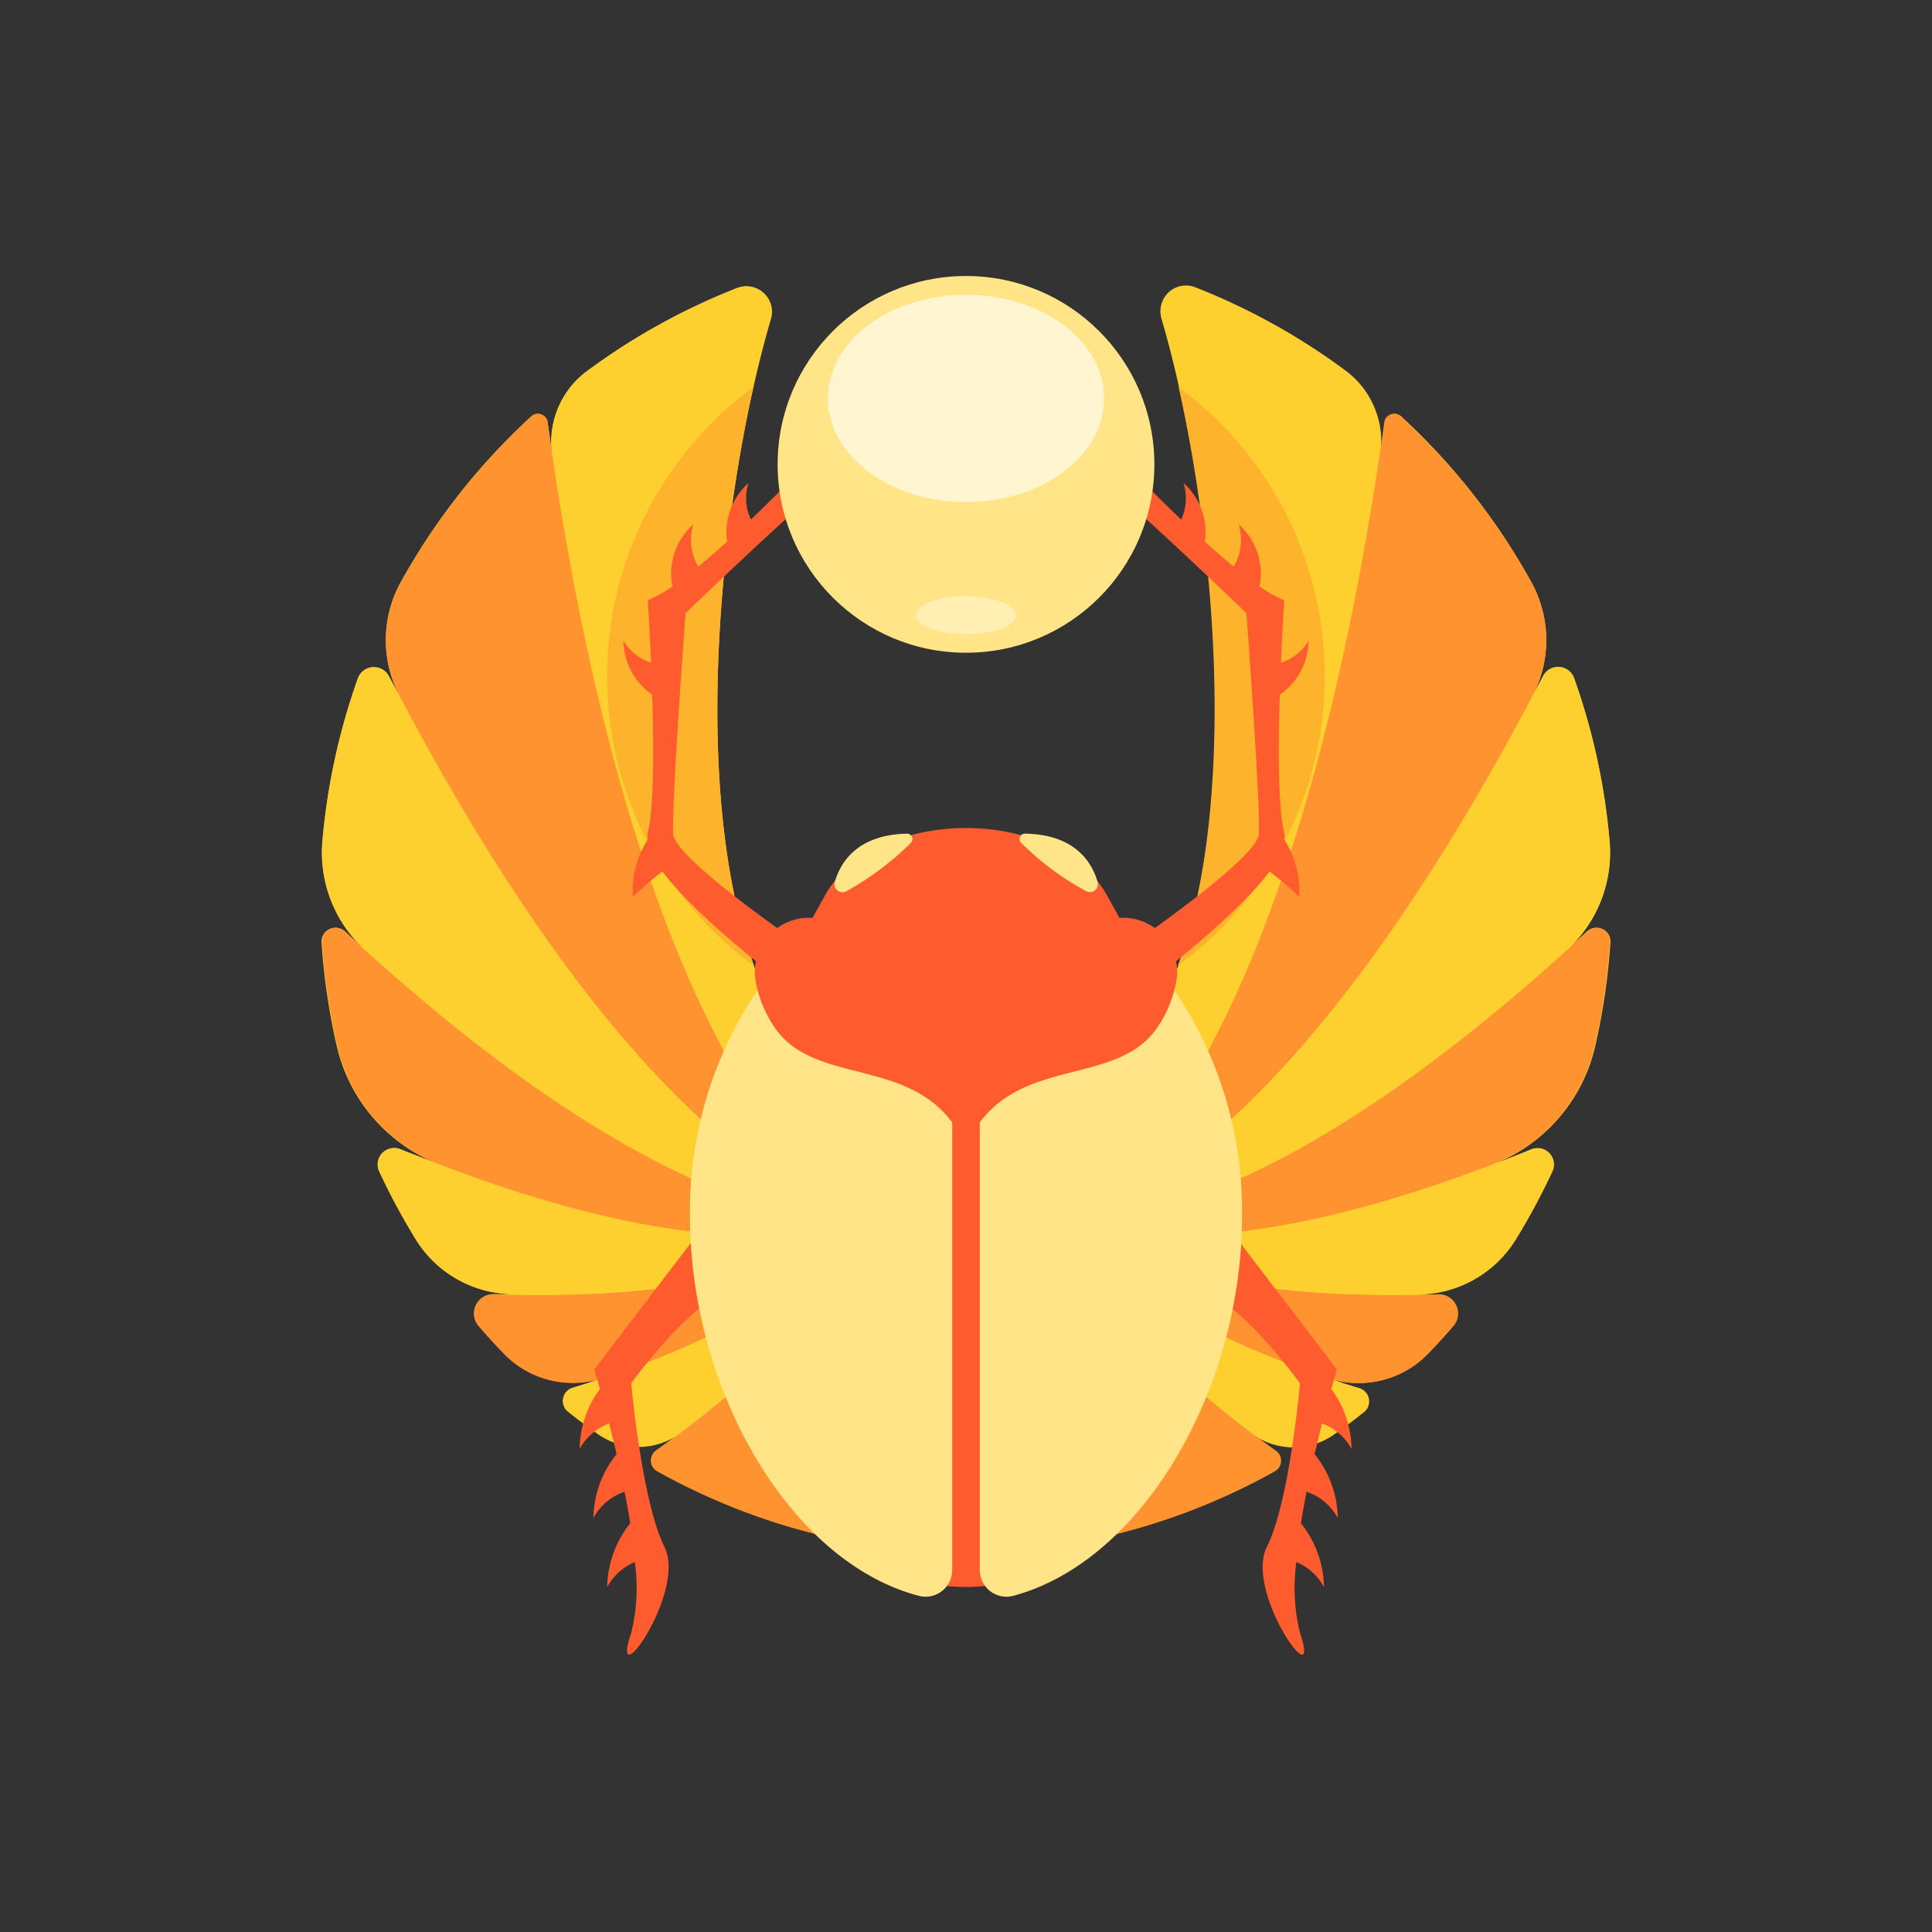<svg xmlns="http://www.w3.org/2000/svg" viewBox="0 0 140 140"><rect x="0" y="0" width="140" height="140" fill="#333333" stroke="none"/><defs><style>.cls-1{fill:#fed02f;}.cls-2{fill:#fe932f;}.cls-3{fill:#fe5c2f;}.cls-4{fill:#fdb32b;}.cls-5{fill:#ffe587;}.cls-6{fill:#fff5d1;}.cls-7{fill:#ffefb3;}</style></defs><title>Artboard 32</title><g id="Layer_2" data-name="Layer 2"><path class="cls-1" d="M115.57,75.92a48,48,0,0,0,1.13-7.64,1,1,0,0,0-1.66-.8c-.49.45-1,.9-1.48,1.34A9.54,9.54,0,0,0,116.64,61a47.39,47.39,0,0,0-2.58-11.88,1.23,1.23,0,0,0-2.24-.14c-.27.5-.53,1-.81,1.53a8.71,8.71,0,0,0,0-8.25,47.58,47.58,0,0,0-9.47-12.08.71.71,0,0,0-1.19.43c-.1.72-.21,1.49-.32,2.27a6.4,6.4,0,0,0-2.57-6.06,47.26,47.26,0,0,0-10.84-6,1.84,1.84,0,0,0-2.45,2.22c3.57,12.16,6,33.9,1.19,47C83.64,74.64,82,79.35,80.66,84H59.34c-1.36-4.65-3-9.36-4.66-13.9-4.84-13.14-2.38-34.88,1.19-47a1.84,1.84,0,0,0-2.45-2.22,47.26,47.26,0,0,0-10.84,6A6.4,6.4,0,0,0,40,32.88c-.11-.78-.22-1.55-.32-2.27a.71.71,0,0,0-1.19-.43A47.58,47.58,0,0,0,29,42.26a8.71,8.71,0,0,0,0,8.25L28.18,49a1.23,1.23,0,0,0-2.24.14A47.39,47.39,0,0,0,23.36,61a9.54,9.54,0,0,0,3.08,7.82c-.5-.44-1-.89-1.48-1.34a1,1,0,0,0-1.66.8,48,48,0,0,0,1.13,7.64,12.11,12.11,0,0,0,7.43,8.47C30.91,84,30,83.66,29,83.28a1.19,1.19,0,0,0-1.54,1.58,48.74,48.74,0,0,0,2.69,5,8.36,8.36,0,0,0,7,3.92l-1.34,0a1.39,1.39,0,0,0-1.11,2.28c.6.7,1.22,1.38,1.87,2.05a7,7,0,0,0,7.06,1.77c-.72.24-1.45.48-2.19.7a1,1,0,0,0-.32,1.66c.71.57,1.43,1.11,2.17,1.63a5.12,5.12,0,0,0,5.94,0c-.55.41-1.1.82-1.66,1.22a.88.88,0,0,0,.06,1.49,46.85,46.85,0,0,0,13.79,5.07A22.07,22.07,0,0,0,62.48,107h15a22.07,22.07,0,0,0,1.08,4.68,46.85,46.85,0,0,0,13.79-5.07.88.88,0,0,0,.06-1.49c-.56-.4-1.11-.81-1.66-1.22a5.12,5.12,0,0,0,5.94,0c.74-.52,1.46-1.06,2.17-1.63a1,1,0,0,0-.32-1.66c-.74-.22-1.47-.46-2.19-.7a7,7,0,0,0,7.06-1.77c.65-.67,1.27-1.35,1.87-2.05a1.39,1.39,0,0,0-1.11-2.28l-1.34,0a8.36,8.36,0,0,0,6.95-3.92,48.74,48.74,0,0,0,2.69-5A1.19,1.19,0,0,0,111,83.28c-.93.38-1.88.75-2.83,1.11A12.11,12.11,0,0,0,115.57,75.92Z"/><path class="cls-1" d="M60,86.43c-1.47-5.43-3.39-11-5.36-16.33-4.84-13.14-2.38-34.88,1.19-47a1.84,1.84,0,0,0-2.45-2.22,47.26,47.26,0,0,0-10.84,6A6.4,6.4,0,0,0,40,32.9C42.24,48.21,47.76,74.93,60,86.43Z"/><path class="cls-2" d="M60.71,89.06l0-.59C49,87.24,35.62,77.35,25,67.48a1,1,0,0,0-1.66.8,48,48,0,0,0,1.13,7.64,12.12,12.12,0,0,0,7.5,8.51C42,88.26,52.41,90.67,60.71,89.06Z"/><path class="cls-2" d="M60.37,87.7l.4-.6C47.32,75.43,41.72,45.66,39.69,30.61a.71.71,0,0,0-1.19-.43A47.58,47.58,0,0,0,29,42.26a8.7,8.7,0,0,0,0,8.26C36.37,64.51,47.7,82,60.37,87.7Z"/><path class="cls-1" d="M61.51,91l-.61-.49C56.19,95,49.17,98.24,41.42,100.59a1,1,0,0,0-.32,1.66c.71.57,1.43,1.11,2.17,1.63a5.12,5.12,0,0,0,6,0C54.5,100,58.87,95.64,61.51,91Z"/><path class="cls-2" d="M61.25,91.41c-3,5-7.9,9.61-13.7,13.71a.88.88,0,0,0,.06,1.49,46.85,46.85,0,0,0,13.79,5.07C63.38,106.22,62.91,99.08,61.25,91.41Z"/><path class="cls-2" d="M60.77,89.71c-6.59,3.43-15.62,4.4-25,4.08a1.39,1.39,0,0,0-1.11,2.28c.6.7,1.22,1.38,1.87,2.05a6.94,6.94,0,0,0,7.2,1.73c7-2.32,13.16-5.44,17.41-9.61Z"/><path class="cls-1" d="M28.18,49a1.23,1.23,0,0,0-2.24.14A47.39,47.39,0,0,0,23.36,61a9.55,9.55,0,0,0,3.13,7.88C36.76,78.16,49.24,87.1,60.3,88.42l.17-.68C47.28,81.92,35.55,63.22,28.18,49Z"/><path class="cls-1" d="M60.86,89.66l-.21-.59c-9.1,1.74-20.72-1.32-31.62-5.79a1.19,1.19,0,0,0-1.54,1.58,48.74,48.74,0,0,0,2.69,5,8.36,8.36,0,0,0,7,3.92C46.08,94,54.59,93,60.86,89.66Z"/><path class="cls-1" d="M80,86.43c1.47-5.43,3.39-11,5.36-16.33,4.84-13.14,2.38-34.88-1.19-47a1.84,1.84,0,0,1,2.45-2.22,47.26,47.26,0,0,1,10.84,6A6.4,6.4,0,0,1,100,32.9C97.76,48.21,92.24,74.93,80,86.43Z"/><path class="cls-2" d="M79.29,89.06l0-.59C91,87.24,104.38,77.35,115,67.48a1,1,0,0,1,1.66.8,48,48,0,0,1-1.13,7.64,12.12,12.12,0,0,1-7.5,8.51C98,88.26,87.59,90.67,79.29,89.06Z"/><path class="cls-2" d="M79.63,87.7l-.4-.6c13.45-11.67,19-41.44,21.08-56.49a.71.71,0,0,1,1.19-.43A47.58,47.58,0,0,1,111,42.26a8.7,8.7,0,0,1,0,8.26C103.63,64.51,92.3,82,79.63,87.7Z"/><path class="cls-1" d="M78.49,91l.61-.49c4.71,4.51,11.73,7.76,19.48,10.11a1,1,0,0,1,.32,1.66c-.71.57-1.43,1.11-2.17,1.63a5.12,5.12,0,0,1-6,0C85.5,100,81.13,95.64,78.49,91Z"/><path class="cls-2" d="M78.75,91.41c3,5,7.9,9.61,13.7,13.71a.88.88,0,0,1-.06,1.49,46.85,46.85,0,0,1-13.79,5.07C76.62,106.22,77.09,99.08,78.75,91.41Z"/><path class="cls-2" d="M79.23,89.71c6.59,3.43,15.62,4.4,25,4.08a1.39,1.39,0,0,1,1.11,2.28c-.6.7-1.22,1.38-1.87,2.05a6.94,6.94,0,0,1-7.2,1.73c-7-2.32-13.16-5.44-17.41-9.61Z"/><path class="cls-1" d="M111.82,49a1.23,1.23,0,0,1,2.24.14A47.39,47.39,0,0,1,116.64,61a9.55,9.55,0,0,1-3.13,7.88C103.24,78.16,90.76,87.1,79.7,88.42l-.17-.68C92.72,81.92,104.45,63.22,111.82,49Z"/><path class="cls-1" d="M79.14,89.66l.21-.59c9.1,1.74,20.72-1.32,31.62-5.79a1.19,1.19,0,0,1,1.54,1.58,48.74,48.74,0,0,1-2.69,5,8.36,8.36,0,0,1-7,3.92C93.92,94,85.41,93,79.14,89.66Z"/><path class="cls-3" d="M52.33,87.1,43.06,99.24s.16.53.41,1.41A7.51,7.51,0,0,0,42,105a4,4,0,0,1,2.14-1.85c.17.68.36,1.43.54,2.22A7.58,7.58,0,0,0,43,110a4,4,0,0,1,2.26-1.9c.15.76.29,1.52.41,2.28A7.61,7.61,0,0,0,44,115a4.09,4.09,0,0,1,2-1.81,13.48,13.48,0,0,1-.26,5.13c-1.64,4.93,4.05-2.94,2.41-6.22s-2.41-11.86-2.41-11.86,4.21-5.85,7-6.62S52.33,87.1,52.33,87.1Z"/><path class="cls-3" d="M87.61,87.1l9.27,12.14s-.16.53-.41,1.41A7.51,7.51,0,0,1,97.94,105a4,4,0,0,0-2.14-1.85c-.17.68-.35,1.43-.54,2.22A7.58,7.58,0,0,1,96.94,110a4,4,0,0,0-2.26-1.9c-.15.76-.29,1.52-.41,2.28A7.61,7.61,0,0,1,95.94,115a4.09,4.09,0,0,0-2-1.81,13.68,13.68,0,0,0,.26,5.13c1.65,4.93-4.05-2.94-2.4-6.22s2.4-11.86,2.4-11.86-4.21-5.85-7-6.62S87.61,87.1,87.61,87.1Z"/><path class="cls-4" d="M54.59,28.06A26,26,0,0,0,54.65,70C50.46,58.49,51.81,40.51,54.59,28.06Z"/><path class="cls-4" d="M96,49A26,26,0,0,0,85.41,28.06c2.78,12.45,4.13,30.43-.06,41.92A25.94,25.94,0,0,0,96,49Z"/><path class="cls-3" d="M85.59,37.65A3.62,3.62,0,0,0,85.76,35a4.76,4.76,0,0,1,1.55,4.25c.71.64,1.41,1.25,2.09,1.81A3.83,3.83,0,0,0,89.76,38a4.75,4.75,0,0,1,1.51,4.5,10.36,10.36,0,0,0,1.79,1s-.13,1.93-.24,4.52a3.63,3.63,0,0,0,2-1.58,4.81,4.81,0,0,1-2.08,3.9c-.12,3.84-.13,8.23.32,10a1.32,1.32,0,0,1,0,.49A6.92,6.92,0,0,1,94.14,65,22.45,22.45,0,0,0,92,63.15c-2.57,3.42-8.62,7.95-8.62,7.95L82,68.43s9.12-6.22,9.22-8c.13-2.16-.9-16-.9-16s-8.32-8-9.71-8.89-1.39-4.44-1.39-4.44S82.2,34.41,85.59,37.65Z"/><path class="cls-3" d="M54.41,37.65A3.62,3.62,0,0,1,54.24,35a4.76,4.76,0,0,0-1.55,4.25c-.71.64-1.41,1.25-2.09,1.81A3.83,3.83,0,0,1,50.24,38a4.75,4.75,0,0,0-1.51,4.5,10.36,10.36,0,0,1-1.79,1s.13,1.93.24,4.52a3.63,3.63,0,0,1-2-1.58,4.81,4.81,0,0,0,2.08,3.9c.12,3.84.13,8.23-.32,10a1.32,1.32,0,0,0,0,.49A6.92,6.92,0,0,0,45.86,65,22.45,22.45,0,0,1,48,63.15c2.57,3.42,8.62,7.95,8.62,7.95L58,68.43s-9.12-6.22-9.22-8c-.13-2.16.9-16,.9-16s8.32-8,9.71-8.89,1.39-4.44,1.39-4.44S57.8,34.41,54.41,37.65Z"/><path class="cls-3" d="M56.43,70.1a27.74,27.74,0,0,0-6,17.63C50.46,101.27,59.21,115,70,115s19.54-13.73,19.54-27.27a27.74,27.74,0,0,0-6-17.63Z"/><path class="cls-3" d="M82.5,69h-25l2.32-4.18C61.44,61.92,65.48,60,70,60h0c4.52,0,8.56,1.92,10.18,4.82Z"/><path class="cls-5" d="M50,88.16c0,12.41,7.16,25,16.58,27.48A1.93,1.93,0,0,0,69,113.77V70.1H56.11A28.47,28.47,0,0,0,50,88.16Z"/><path class="cls-5" d="M83.89,70.1H71v43.67a1.93,1.93,0,0,0,2.42,1.87C82.84,113.12,90,100.57,90,88.16A28.47,28.47,0,0,0,83.89,70.1Z"/><path class="cls-3" d="M80.79,66.55,70,68.1,59.21,66.55a3.92,3.92,0,0,0-4.49,4.29A8.56,8.56,0,0,0,56,74.25c3,4.85,11,1.85,14,8.85,3-7,11-4,14-8.85a8.56,8.56,0,0,0,1.28-3.41A3.92,3.92,0,0,0,80.79,66.55Z"/><circle class="cls-5" cx="70" cy="33.65" r="13.65"/><ellipse class="cls-6" cx="70" cy="28.87" rx="10.01" ry="7.51"/><ellipse class="cls-7" cx="70" cy="44.58" rx="3.64" ry="1.37"/><path class="cls-5" d="M66,61.08A21.09,21.09,0,0,1,61.3,64.6a.58.58,0,0,1-.81-.67c.37-1.33,1.54-3.45,5.25-3.52A.39.39,0,0,1,66,61.08Z"/><path class="cls-5" d="M74,61.08a20.56,20.56,0,0,0,4.73,3.51.58.58,0,0,0,.8-.7c-.39-1.34-1.57-3.42-5.24-3.48A.39.39,0,0,0,74,61.08Z"/></g></svg>
